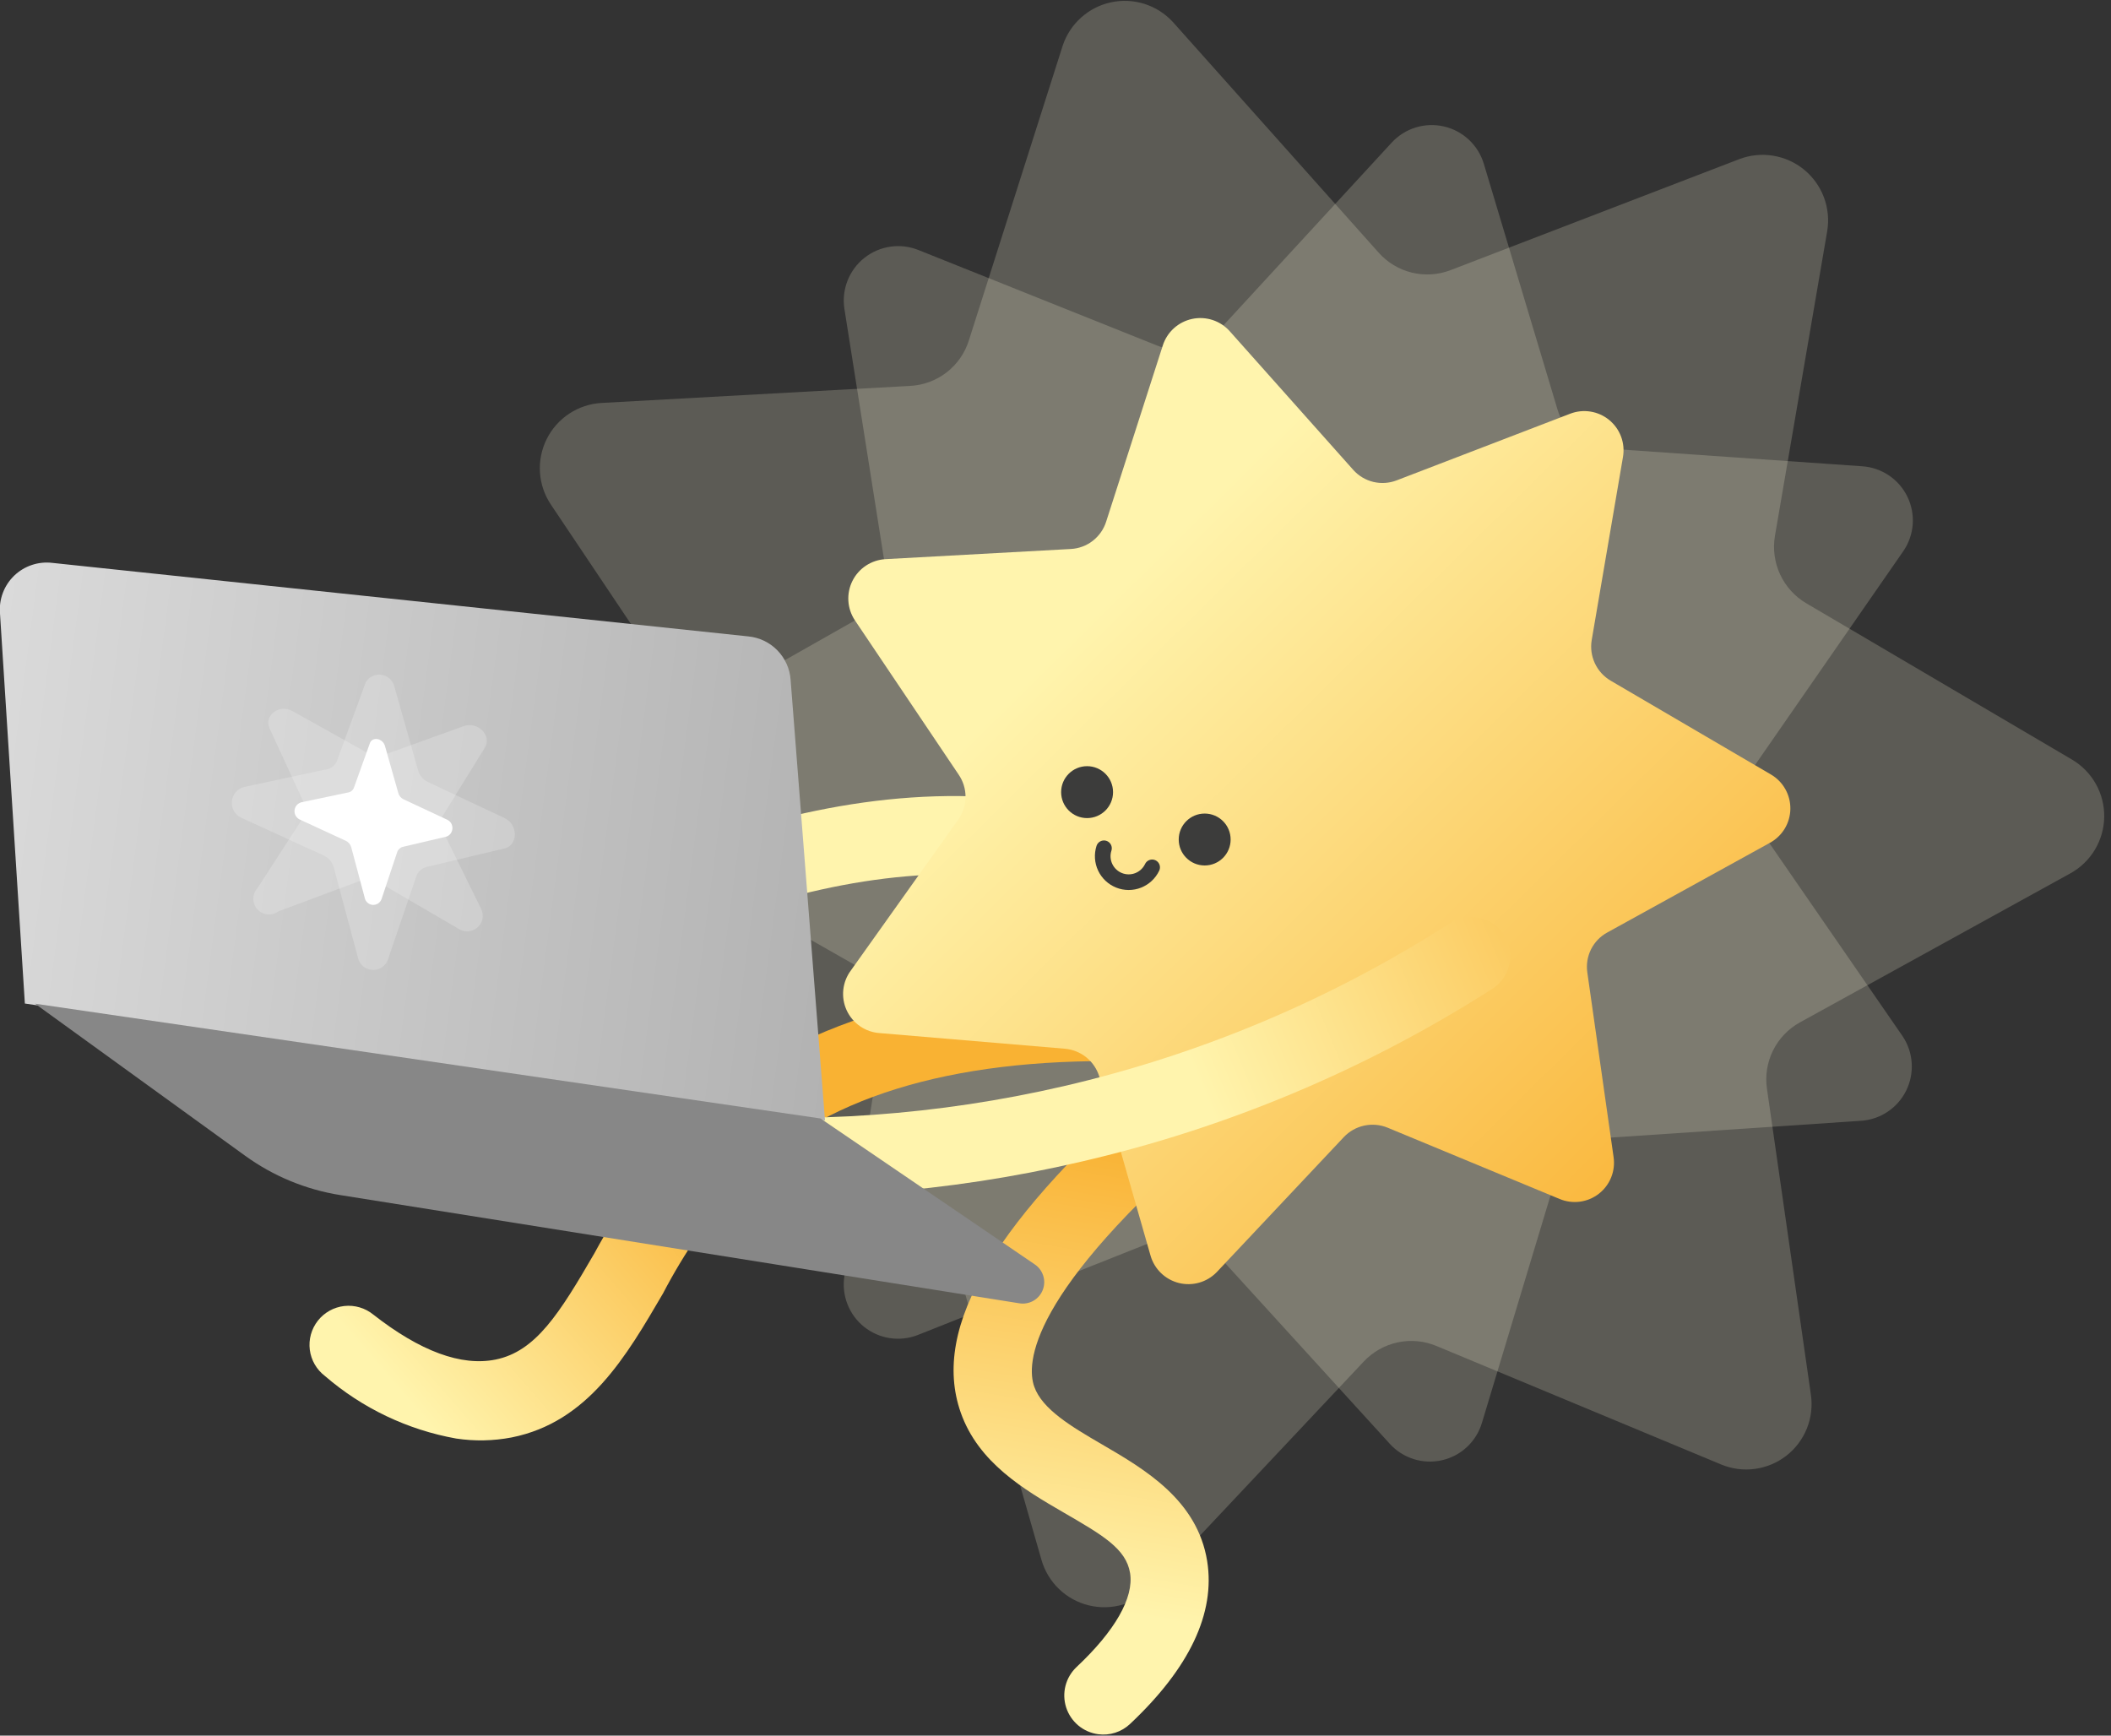 <svg width="135" height="111" viewBox="0 0 135 111" fill="none" xmlns="http://www.w3.org/2000/svg">
<rect x="0" y="0" width="135" height="111" fill="#333333" stroke="none"/>
<path opacity="0.2" d="M66.6 99.75L61.15 80.75C60.915 79.935 60.436 79.211 59.779 78.675C59.121 78.139 58.316 77.816 57.47 77.75L37.78 76.13C37.044 76.071 36.336 75.817 35.729 75.395C35.123 74.974 34.639 74.398 34.327 73.729C34.015 73.059 33.886 72.318 33.953 71.583C34.02 70.847 34.282 70.142 34.71 69.54L46.17 53.43C46.66 52.737 46.928 51.913 46.938 51.064C46.949 50.216 46.702 49.385 46.23 48.68L35.23 32.27C34.819 31.657 34.578 30.947 34.531 30.21C34.484 29.474 34.633 28.739 34.962 28.079C35.291 27.419 35.789 26.857 36.405 26.452C37.021 26.046 37.733 25.811 38.47 25.77L58.2 24.68C59.049 24.637 59.864 24.335 60.537 23.815C61.209 23.295 61.706 22.581 61.96 21.77L67.96 2.92C68.189 2.23 68.594 1.611 69.135 1.125C69.676 0.639 70.335 0.302 71.046 0.149C71.757 -0.005 72.496 0.03 73.189 0.249C73.882 0.469 74.507 0.865 75 1.4L88.16 16.15C88.724 16.786 89.468 17.235 90.294 17.435C91.12 17.635 91.988 17.578 92.78 17.27L111.22 10.18C111.91 9.916 112.657 9.839 113.387 9.957C114.116 10.074 114.801 10.383 115.373 10.851C115.945 11.319 116.382 11.93 116.642 12.622C116.901 13.313 116.973 14.062 116.85 14.79L113.51 34.27C113.368 35.106 113.483 35.966 113.84 36.736C114.197 37.505 114.779 38.149 115.51 38.58L132.51 48.58C133.145 48.956 133.67 49.492 134.031 50.136C134.392 50.779 134.577 51.506 134.566 52.244C134.556 52.982 134.352 53.704 133.973 54.337C133.594 54.97 133.055 55.492 132.41 55.85L115.1 65.39C114.359 65.8 113.761 66.427 113.385 67.187C113.01 67.946 112.876 68.802 113 69.64L115.81 89.21C115.914 89.94 115.823 90.685 115.546 91.369C115.269 92.052 114.816 92.651 114.233 93.103C113.65 93.555 112.958 93.844 112.226 93.942C111.495 94.04 110.751 93.943 110.07 93.66L91.86 86.08C91.075 85.753 90.21 85.673 89.378 85.852C88.547 86.031 87.791 86.459 87.21 87.08L73.66 101.48C73.153 102.017 72.512 102.41 71.804 102.619C71.095 102.828 70.344 102.845 69.627 102.669C68.909 102.494 68.251 102.131 67.719 101.618C67.188 101.105 66.802 100.461 66.6 99.75Z" fill="#FFFBDC"/>
<path opacity="0.2" d="M54 81.61L56.57 65.38C56.676 64.683 56.57 63.971 56.265 63.336C55.96 62.701 55.47 62.172 54.86 61.82L40.56 53.68C40.035 53.375 39.599 52.937 39.296 52.411C38.993 51.884 38.834 51.287 38.834 50.68C38.834 50.073 38.993 49.476 39.296 48.949C39.599 48.423 40.035 47.985 40.56 47.68L54.85 39.58C55.468 39.23 55.963 38.699 56.271 38.059C56.578 37.42 56.683 36.701 56.57 36L54 19.75C53.906 19.141 53.976 18.518 54.202 17.944C54.427 17.371 54.802 16.867 55.286 16.486C55.77 16.105 56.347 15.859 56.957 15.773C57.568 15.688 58.19 15.766 58.76 16L74 22.1C74.654 22.363 75.373 22.421 76.061 22.266C76.749 22.11 77.373 21.749 77.85 21.23L89 9.12C89.416 8.669 89.943 8.336 90.529 8.154C91.115 7.972 91.739 7.949 92.337 8.086C92.935 8.223 93.486 8.516 93.934 8.934C94.382 9.353 94.712 9.883 94.89 10.47L99.61 26.21C99.815 26.886 100.22 27.484 100.771 27.925C101.323 28.366 101.995 28.629 102.7 28.68L119.09 29.82C119.702 29.861 120.293 30.064 120.802 30.407C121.31 30.751 121.719 31.224 121.985 31.777C122.251 32.33 122.366 32.944 122.318 33.555C122.27 34.167 122.06 34.756 121.71 35.26L112.35 48.76C111.939 49.346 111.718 50.044 111.718 50.76C111.718 51.476 111.939 52.174 112.35 52.76L121.68 66.28C122.018 66.789 122.217 67.378 122.255 67.987C122.294 68.597 122.171 69.207 121.899 69.754C121.628 70.301 121.217 70.767 120.708 71.106C120.199 71.444 119.61 71.642 119 71.68L102.61 72.78C101.905 72.829 101.232 73.092 100.68 73.533C100.128 73.974 99.723 74.573 99.52 75.25L94.77 91C94.594 91.588 94.264 92.12 93.816 92.539C93.367 92.959 92.815 93.251 92.216 93.388C91.617 93.524 90.992 93.499 90.406 93.315C89.82 93.131 89.293 92.794 88.88 92.34L77.8 80.18C77.329 79.668 76.714 79.311 76.036 79.153C75.358 78.996 74.648 79.048 74 79.3L58.69 85.38C58.121 85.602 57.504 85.67 56.901 85.577C56.298 85.485 55.73 85.234 55.254 84.852C54.778 84.47 54.412 83.969 54.192 83.399C53.972 82.83 53.905 82.213 54 81.61Z" fill="#FFFBDC"/>
<path d="M63.48 53.5C48.25 52.38 31.55 62 27 67.8" stroke="#FFF4AD" stroke-width="5" stroke-linecap="round" stroke-linejoin="round"/>
<path d="M70.23 110.91C69.761 110.847 69.32 110.653 68.957 110.35C68.595 110.046 68.326 109.646 68.181 109.196C68.037 108.746 68.023 108.264 68.141 107.806C68.26 107.348 68.505 106.934 68.85 106.61C71.3 104.31 72.52 102.18 72.27 100.61C72.02 99.04 70.5 98.17 68 96.72C65.5 95.27 62.57 93.55 61.44 90.34C59.51 84.85 63.65 77.96 74.44 68.64C74.943 68.206 75.597 67.99 76.259 68.039C76.921 68.088 77.536 68.397 77.97 68.9C78.404 69.403 78.62 70.057 78.571 70.719C78.522 71.381 78.213 71.996 77.71 72.43C65.71 82.74 65.63 87.23 66.14 88.68C66.65 90.13 68.52 91.24 70.5 92.39C73.21 93.97 76.57 95.93 77.2 99.84C77.73 103.17 76.07 106.68 72.26 110.26C71.991 110.512 71.67 110.702 71.318 110.814C70.967 110.927 70.595 110.959 70.23 110.91Z" fill="url(#paint0_linear_8_31)"/>
<path d="M29.17 92C26.065 91.444 23.167 90.062 20.78 88C20.516 87.799 20.294 87.548 20.128 87.261C19.962 86.974 19.855 86.656 19.812 86.327C19.77 85.998 19.794 85.664 19.882 85.344C19.971 85.024 20.122 84.725 20.327 84.464C20.532 84.203 20.787 83.986 21.077 83.824C21.367 83.663 21.686 83.561 22.016 83.524C22.346 83.488 22.68 83.517 22.998 83.611C23.316 83.704 23.613 83.861 23.87 84.07C26.87 86.42 29.5 87.39 31.69 86.95C34.26 86.43 35.77 84.02 38.02 80.14C39.606 77.2 41.547 74.466 43.8 72C49.8 65.73 59.33 62.66 71.98 62.87C72.308 62.875 72.632 62.945 72.934 63.076C73.235 63.206 73.508 63.395 73.736 63.63C73.965 63.866 74.144 64.145 74.265 64.45C74.386 64.756 74.445 65.082 74.44 65.41C74.435 65.738 74.365 66.062 74.234 66.364C74.104 66.665 73.915 66.938 73.68 67.166C73.444 67.394 73.165 67.574 72.86 67.695C72.554 67.816 72.228 67.875 71.9 67.87C60.68 67.68 52.44 70.24 47.4 75.47C45.442 77.672 43.762 80.107 42.4 82.72C40.06 86.72 37.63 90.95 32.72 91.93C31.549 92.154 30.349 92.178 29.17 92Z" fill="url(#paint1_linear_8_31)"/>
<path d="M73.58 80.31L70.31 68.88C70.167 68.391 69.879 67.956 69.485 67.633C69.091 67.31 68.608 67.114 68.1 67.07L56.26 66.07C55.81 66.04 55.376 65.89 55.005 65.634C54.633 65.379 54.337 65.028 54.148 64.619C53.958 64.21 53.883 63.757 53.929 63.309C53.975 62.86 54.141 62.432 54.41 62.07L61.3 52.39C61.591 51.97 61.747 51.471 61.747 50.96C61.747 50.449 61.591 49.95 61.3 49.53L54.67 39.67C54.425 39.301 54.281 38.874 54.254 38.431C54.227 37.989 54.316 37.547 54.514 37.151C54.712 36.754 55.011 36.417 55.38 36.173C55.75 35.929 56.178 35.786 56.62 35.76L68.48 35.11C68.99 35.083 69.48 34.901 69.883 34.588C70.287 34.275 70.586 33.847 70.74 33.36L74.36 22.1C74.494 21.676 74.738 21.295 75.067 20.996C75.396 20.697 75.798 20.491 76.233 20.397C76.668 20.304 77.119 20.327 77.542 20.464C77.965 20.602 78.344 20.849 78.64 21.18L86.54 30.05C86.88 30.431 87.329 30.7 87.825 30.82C88.322 30.939 88.844 30.905 89.32 30.72L100.41 26.46C100.824 26.299 101.274 26.252 101.713 26.322C102.152 26.392 102.564 26.577 102.908 26.859C103.252 27.141 103.515 27.509 103.67 27.925C103.825 28.342 103.866 28.792 103.79 29.23L101.79 40.94C101.707 41.443 101.778 41.96 101.994 42.422C102.21 42.885 102.561 43.271 103 43.53L113.25 49.53C113.634 49.754 113.952 50.076 114.17 50.463C114.389 50.85 114.501 51.288 114.495 51.733C114.489 52.177 114.365 52.612 114.136 52.993C113.906 53.373 113.58 53.687 113.19 53.9L102.78 59.64C102.334 59.885 101.973 60.261 101.746 60.716C101.519 61.172 101.437 61.686 101.51 62.19L103.19 74C103.254 74.439 103.201 74.888 103.035 75.3C102.869 75.713 102.597 76.073 102.246 76.346C101.895 76.618 101.479 76.793 101.038 76.852C100.598 76.91 100.15 76.851 99.74 76.68L88.74 72.12C88.267 71.925 87.747 71.879 87.247 71.986C86.747 72.093 86.291 72.349 85.94 72.72L77.8 81.37C77.492 81.684 77.107 81.913 76.684 82.032C76.26 82.151 75.813 82.158 75.386 82.051C74.959 81.943 74.568 81.726 74.251 81.421C73.934 81.116 73.703 80.733 73.58 80.31Z" fill="url(#paint2_linear_8_31)"/>
<path d="M69.52 52.32C70.437 52.32 71.18 51.577 71.18 50.66C71.18 49.743 70.437 49 69.52 49C68.603 49 67.86 49.743 67.86 50.66C67.86 51.577 68.603 52.32 69.52 52.32Z" fill="#3C3C3B"/>
<path d="M77.04 55.35C77.957 55.35 78.7 54.607 78.7 53.69C78.7 52.773 77.957 52.03 77.04 52.03C76.123 52.03 75.38 52.773 75.38 53.69C75.38 54.607 76.123 55.35 77.04 55.35Z" fill="#3C3C3B"/>
<path d="M73.68 55.47C73.499 55.851 73.181 56.148 72.789 56.303C72.397 56.458 71.961 56.457 71.569 56.302C71.177 56.147 70.859 55.848 70.679 55.467C70.499 55.086 70.471 54.651 70.6 54.25" stroke="#3C3C3B" stroke-linecap="round" stroke-linejoin="round"/>
<path d="M43.08 76.22C42.417 76.15 41.809 75.819 41.39 75.3C40.971 74.782 40.775 74.118 40.845 73.455C40.915 72.792 41.246 72.184 41.765 71.765C42.283 71.346 42.947 71.15 43.61 71.22C51.782 71.908 60.01 71.317 68 69.47C76.75 67.445 85.087 63.934 92.65 59.09C92.926 58.898 93.239 58.763 93.568 58.694C93.898 58.625 94.238 58.624 94.568 58.69C94.898 58.755 95.212 58.887 95.49 59.077C95.768 59.267 96.004 59.511 96.186 59.795C96.367 60.079 96.489 60.396 96.545 60.728C96.6 61.06 96.588 61.4 96.509 61.728C96.43 62.055 96.286 62.363 96.085 62.633C95.884 62.903 95.631 63.13 95.34 63.3C87.287 68.434 78.416 72.155 69.11 74.3C60.625 76.28 51.885 76.931 43.2 76.23L43.08 76.22Z" fill="url(#paint3_linear_8_31)"/>
<path d="M52.76 71.66L1.59 64.18L9.41567e-07 39.24C-0.039 38.794 0.022 38.345 0.179 37.926C0.335 37.507 0.584 37.128 0.906 36.817C1.228 36.507 1.616 36.272 2.04 36.131C2.465 35.989 2.916 35.945 3.36 36L47.85 40.7C48.558 40.767 49.219 41.083 49.715 41.593C50.212 42.102 50.511 42.771 50.56 43.48L52.76 71.66Z" fill="url(#paint4_linear_8_31)"/>
<path d="M65.18 83.35L21.76 76.43C19.56 76.08 17.474 75.217 15.67 73.91L2.24 64.19L52.47 71.53L66.17 80.86C66.431 81.034 66.624 81.293 66.717 81.592C66.811 81.892 66.798 82.214 66.682 82.505C66.566 82.797 66.354 83.04 66.081 83.194C65.807 83.347 65.489 83.403 65.18 83.35Z" fill="#878787"/>
<path opacity="0.2" d="M25.22 43.91L26.74 49.28C26.782 49.436 26.858 49.581 26.961 49.706C27.065 49.83 27.194 49.93 27.34 50L32.27 52.32C33.14 52.73 33.14 54.05 32.27 54.26L27.27 55.45C27.12 55.486 26.981 55.561 26.867 55.666C26.753 55.771 26.668 55.903 26.62 56.05L24.8 61.39C24.722 61.595 24.578 61.768 24.392 61.884C24.205 61.999 23.986 62.05 23.767 62.028C23.549 62.006 23.344 61.914 23.184 61.764C23.023 61.614 22.917 61.416 22.88 61.2L21.34 55.47C21.297 55.308 21.219 55.157 21.112 55.028C21.005 54.898 20.871 54.793 20.72 54.72L15.5 52.33C15.291 52.251 15.113 52.108 14.99 51.921C14.868 51.734 14.809 51.513 14.822 51.29C14.834 51.067 14.917 50.853 15.059 50.681C15.2 50.508 15.394 50.385 15.61 50.33L20.9 49.2C21.05 49.17 21.189 49.101 21.305 49.001C21.42 48.901 21.508 48.774 21.56 48.63L23.39 43.63C23.492 43.46 23.642 43.324 23.822 43.239C24.002 43.155 24.203 43.126 24.399 43.156C24.595 43.186 24.778 43.273 24.924 43.408C25.071 43.542 25.174 43.717 25.22 43.91Z" fill="white"/>
<path opacity="0.2" d="M18.71 45.48L23.58 48.2C23.722 48.278 23.879 48.327 24.041 48.342C24.202 48.358 24.366 48.34 24.52 48.29L29.65 46.44C30.55 46.11 31.48 47.05 31.01 47.81L28.29 52.21C28.216 52.345 28.178 52.496 28.178 52.65C28.178 52.804 28.216 52.955 28.29 53.09L30.78 58.15C30.872 58.35 30.894 58.575 30.845 58.79C30.796 59.004 30.677 59.197 30.507 59.337C30.337 59.477 30.126 59.557 29.906 59.565C29.686 59.573 29.469 59.508 29.29 59.38L24.15 56.38C24 56.292 23.833 56.239 23.66 56.223C23.487 56.208 23.313 56.23 23.15 56.29L17.79 58.29C17.59 58.436 17.343 58.503 17.096 58.477C16.85 58.452 16.622 58.335 16.456 58.151C16.291 57.967 16.199 57.727 16.2 57.48C16.201 57.232 16.293 56.993 16.46 56.81L19.4 52.27C19.486 52.143 19.536 51.996 19.547 51.843C19.557 51.69 19.527 51.538 19.46 51.4L17.24 46.58C16.86 45.76 17.86 45 18.71 45.48Z" fill="white"/>
<path d="M24.62 47.71L25.47 50.71C25.493 50.799 25.536 50.882 25.595 50.953C25.653 51.023 25.727 51.081 25.81 51.12L28.57 52.41C28.678 52.455 28.77 52.53 28.835 52.627C28.899 52.724 28.934 52.838 28.934 52.955C28.934 53.072 28.899 53.186 28.835 53.283C28.77 53.38 28.678 53.455 28.57 53.5L25.76 54.16C25.676 54.181 25.599 54.224 25.536 54.283C25.473 54.343 25.426 54.417 25.4 54.5L24.4 57.5C24.358 57.617 24.279 57.717 24.174 57.783C24.069 57.85 23.945 57.88 23.821 57.869C23.698 57.857 23.581 57.805 23.491 57.72C23.4 57.635 23.34 57.523 23.32 57.4L22.46 54.18C22.436 54.09 22.392 54.007 22.331 53.936C22.27 53.865 22.195 53.808 22.11 53.77L19.21 52.43C19.094 52.385 18.995 52.305 18.928 52.2C18.86 52.096 18.827 51.972 18.834 51.848C18.84 51.724 18.886 51.605 18.965 51.508C19.043 51.412 19.15 51.342 19.27 51.31L22.27 50.68C22.355 50.665 22.434 50.627 22.499 50.571C22.564 50.514 22.613 50.442 22.64 50.36L23.64 47.57C23.77 47.09 24.47 47.19 24.62 47.71Z" fill="white"/>
<defs>
<linearGradient id="paint0_linear_8_31" x1="67.759" y1="102.545" x2="72.695" y2="72.987" gradientUnits="userSpaceOnUse">
<stop stop-color="#FFF4AD"/>
<stop offset="1" stop-color="#F9B233"/>
</linearGradient>
<linearGradient id="paint1_linear_8_31" x1="28.285" y1="92.122" x2="47.487" y2="75.434" gradientUnits="userSpaceOnUse">
<stop stop-color="#FFF4AD"/>
<stop offset="1" stop-color="#F9B233"/>
</linearGradient>
<linearGradient id="paint2_linear_8_31" x1="71.006" y1="38.225" x2="109.626" y2="77.323" gradientUnits="userSpaceOnUse">
<stop stop-color="#FFF4AD"/>
<stop offset="1" stop-color="#F9B233"/>
</linearGradient>
<linearGradient id="paint3_linear_8_31" x1="75.084" y1="65.445" x2="107.792" y2="51.743" gradientUnits="userSpaceOnUse">
<stop stop-color="#FFF4AD"/>
<stop offset="1" stop-color="#F9B233"/>
</linearGradient>
<linearGradient id="paint4_linear_8_31" x1="-1.385" y1="49.345" x2="54.727" y2="56.762" gradientUnits="userSpaceOnUse">
<stop stop-color="#DADADA"/>
<stop offset="1" stop-color="#B2B2B2"/>
</linearGradient>
</defs>
</svg>
